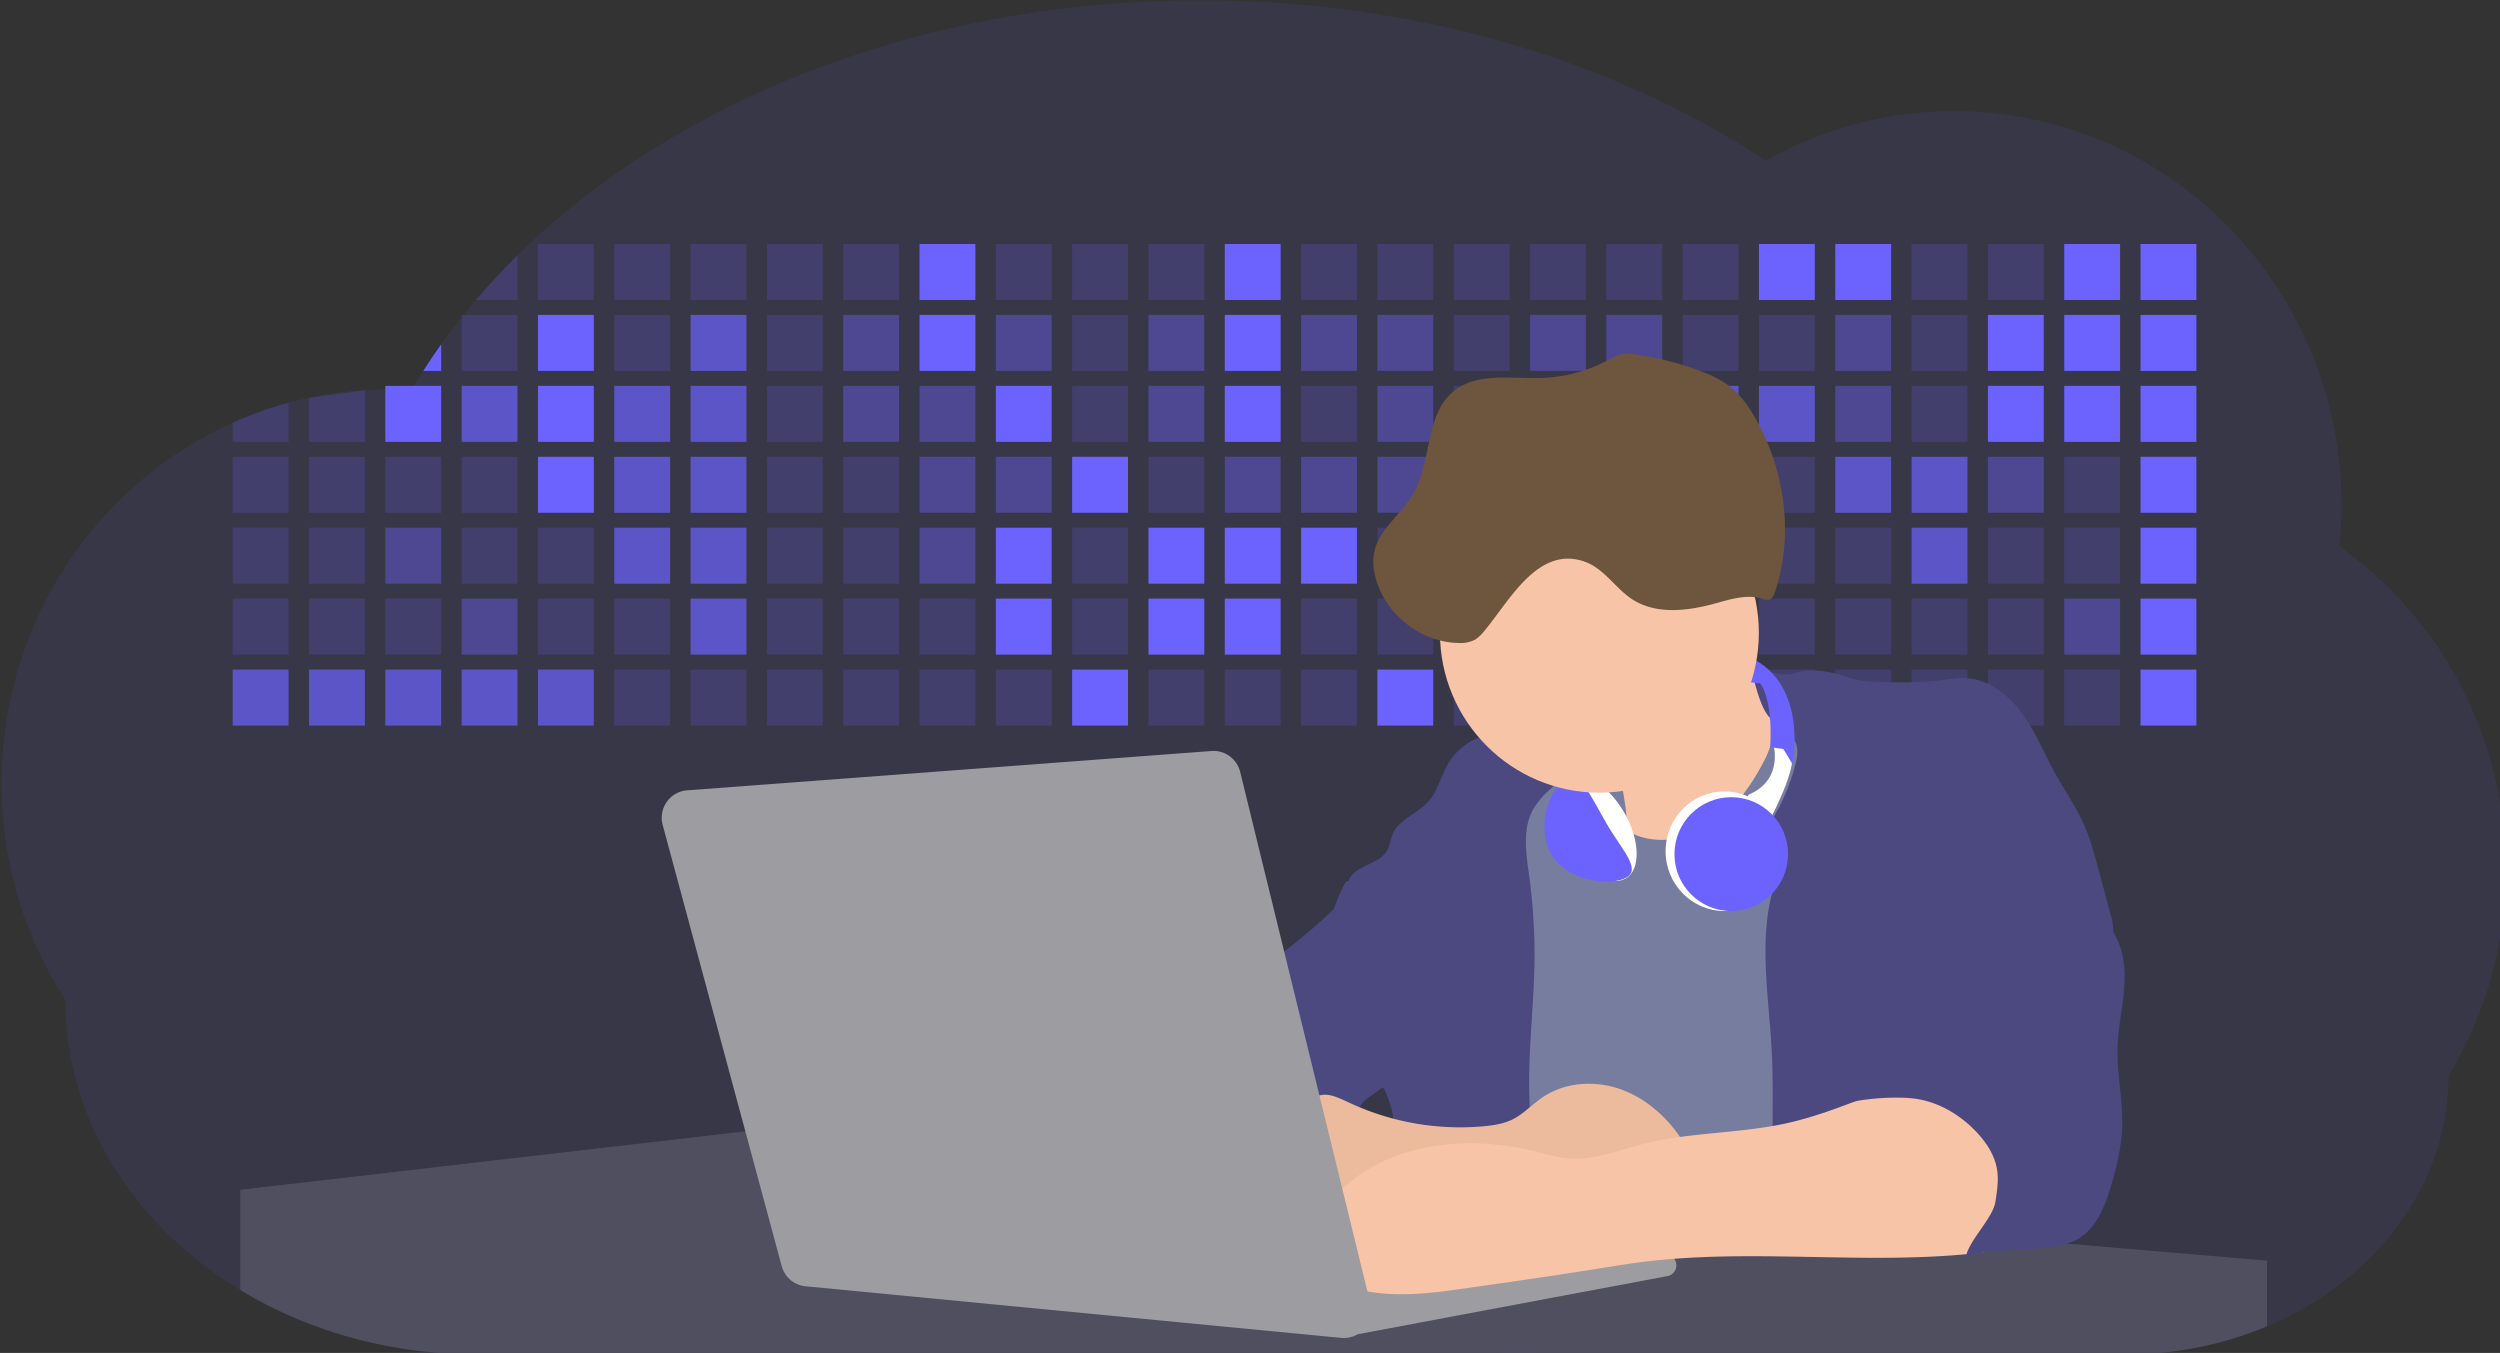 <?xml version="1.0" encoding="UTF-8" standalone="no"?>
<!-- Created with Inkscape (http://www.inkscape.org/) -->

<svg
   xmlns:dc="http://purl.org/dc/elements/1.1/"
   xmlns:cc="http://creativecommons.org/ns#"
   xmlns:rdf="http://www.w3.org/1999/02/22-rdf-syntax-ns#"
   xmlns:svg="http://www.w3.org/2000/svg"
   xmlns="http://www.w3.org/2000/svg"
   xmlns:sodipodi="http://sodipodi.sourceforge.net/DTD/sodipodi-0.dtd"
   xmlns:inkscape="http://www.inkscape.org/namespaces/inkscape"
   width="207.001mm"
   height="112.022mm"
   viewBox="0 0 207.001 112.022"
   version="1.1"
   id="svg8"
   sodipodi:docname="dev-activity.svg"
   inkscape:version="0.92.3 (2405546, 2018-03-11)">
  <rect x="0" y="0" width="207.001" height="112.022" fill="#333333" stroke="none"/>
  <defs
     id="defs2" />
  <sodipodi:namedview
     id="base"
     pagecolor="#ffffff"
     bordercolor="#666666"
     borderopacity="1.0"
     inkscape:pageopacity="0.0"
     inkscape:pageshadow="2"
     inkscape:zoom="0.49497475"
     inkscape:cx="-119.20004"
     inkscape:cy="-82.649578"
     inkscape:document-units="mm"
     inkscape:current-layer="g1058"
     showgrid="false"
     inkscape:window-width="1920"
     inkscape:window-height="1001"
     inkscape:window-x="-9"
     inkscape:window-y="-9"
     inkscape:window-maximized="1"
     fit-margin-top="0"
     fit-margin-left="0"
     fit-margin-right="0"
     fit-margin-bottom="0" />
  <g
     inkscape:label="Layer 1"
     inkscape:groupmode="layer"
     id="layer1"
     transform="translate(-1.648,-85.965)">
    <g
       id="g1058"
       transform="matrix(0.265,0,0,0.265,-87.086,65.642)">
      <g
         id="g4177">
        <path
           style="opacity:0.1;fill:#6c63ff;stroke-width:0.685"
           inkscape:connector-curvature="0"
           d="m 1117.736,348.531 a 124.413,124.766 0 0 1 -4.685,34.017 123.141,123.491 0 0 1 -13.178,30.369 c 0,34.36 -23.129,64.057 -56.701,78.185 a 114.414,114.739 0 0 1 -44.268,8.779 H 483.89 c -27.526,0 -53.035,-7.448 -73.955,-20.136 a 127.039,127.4 0 0 1 -16.981,-12.27 C 369.702,447.434 355.285,419.741 355.285,389.153 A 123.441,123.792 0 0 1 335.37,321.447 c 0,-50.313 29.674,-93.575 72.184,-112.675 a 119.352,119.691 0 0 1 17.446,-6.255 q 3.166,-0.864 6.401,-1.55 a 119.947,120.288 0 0 1 17.446,-2.4 q 3.18,-0.199 6.394,-0.226 h 1.176 c 2.366,0 4.712,0.082 7.044,0.219 l 0.766,-1.303 q 1.409,-2.359 2.886,-4.67 2.667,-4.211 5.594,-8.299 3.064,-4.314 6.394,-8.491 l 0.568,-0.686 q 1.888,-2.359 3.857,-4.664 6.155,-7.194 12.994,-13.957 c 49.315,-48.475 126.574,-79.68 213.427,-79.68 67.582,0 129.357,18.895 176.675,50.114 a 119.119,119.458 0 0 1 58.773,-15.493 c 66.843,0 121.048,55.12 121.048,123.113 a 126.451,126.81 0 0 1 -0.684,12.88 123.1,123.45 0 0 1 51.975,101.105 z"
           id="path433" />
        <path
           style="opacity:0.2;fill:#6c63ff;stroke-width:0.685"
           inkscape:connector-curvature="0"
           d="m 496.535,156.464 v 13.957 h -12.994 q 6.107,-7.188 12.994,-13.957 z"
           id="path435" />
        <rect
           style="opacity:0.2;fill:#6c63ff;stroke-width:0.685"
           x="502.936"
           y="152.925"
           width="17.446"
           height="17.496"
           id="rect437" />
        <rect
           style="opacity:0.2;fill:#6c63ff;stroke-width:0.685"
           x="526.777"
           y="152.925"
           width="17.446"
           height="17.496"
           id="rect439" />
        <rect
           style="opacity:0.2;fill:#6c63ff;stroke-width:0.685"
           x="550.624"
           y="152.925"
           width="17.446"
           height="17.496"
           id="rect441" />
        <rect
           style="opacity:0.2;fill:#6c63ff;stroke-width:0.685"
           x="574.464"
           y="152.925"
           width="17.446"
           height="17.496"
           id="rect443" />
        <rect
           style="opacity:0.2;fill:#6c63ff;stroke-width:0.685"
           x="598.311"
           y="152.925"
           width="17.446"
           height="17.496"
           id="rect445" />
        <rect
           style="fill:#6c63ff;stroke-width:0.685"
           x="622.158"
           y="152.925"
           width="17.446"
           height="17.496"
           id="rect447" />
        <rect
           style="opacity:0.2;fill:#6c63ff;stroke-width:0.685"
           x="645.998"
           y="152.925"
           width="17.446"
           height="17.496"
           id="rect449" />
        <rect
           style="opacity:0.2;fill:#6c63ff;stroke-width:0.685"
           x="669.846"
           y="152.925"
           width="17.446"
           height="17.496"
           id="rect451" />
        <rect
           style="opacity:0.2;fill:#6c63ff;stroke-width:0.685"
           x="693.686"
           y="152.925"
           width="17.446"
           height="17.496"
           id="rect453" />
        <rect
           style="fill:#6c63ff;stroke-width:0.685"
           x="717.533"
           y="152.925"
           width="17.446"
           height="17.496"
           id="rect455" />
        <rect
           style="opacity:0.2;fill:#6c63ff;stroke-width:0.685"
           x="741.38"
           y="152.925"
           width="17.446"
           height="17.496"
           id="rect457" />
        <rect
           style="opacity:0.2;fill:#6c63ff;stroke-width:0.685"
           x="765.22"
           y="152.925"
           width="17.446"
           height="17.496"
           id="rect459" />
        <rect
           style="opacity:0.2;fill:#6c63ff;stroke-width:0.685"
           x="789.067"
           y="152.925"
           width="17.446"
           height="17.496"
           id="rect461" />
        <rect
           style="opacity:0.2;fill:#6c63ff;stroke-width:0.685"
           x="812.915"
           y="152.925"
           width="17.446"
           height="17.496"
           id="rect463" />
        <rect
           style="opacity:0.2;fill:#6c63ff;stroke-width:0.685"
           x="836.755"
           y="152.925"
           width="17.446"
           height="17.496"
           id="rect465" />
        <rect
           style="opacity:0.2;fill:#6c63ff;stroke-width:0.685"
           x="860.602"
           y="152.925"
           width="17.446"
           height="17.496"
           id="rect467" />
        <rect
           style="fill:#6c63ff;stroke-width:0.685"
           x="884.442"
           y="152.925"
           width="17.446"
           height="17.496"
           id="rect469" />
        <rect
           style="fill:#6c63ff;stroke-width:0.685"
           x="908.289"
           y="152.925"
           width="17.446"
           height="17.496"
           id="rect471" />
        <rect
           style="opacity:0.2;fill:#6c63ff;stroke-width:0.685"
           x="932.136"
           y="152.925"
           width="17.446"
           height="17.496"
           id="rect473" />
        <rect
           style="opacity:0.2;fill:#6c63ff;stroke-width:0.685"
           x="955.977"
           y="152.925"
           width="17.446"
           height="17.496"
           id="rect475" />
        <rect
           style="fill:#6c63ff;stroke-width:0.685"
           x="979.824"
           y="152.925"
           width="17.446"
           height="17.496"
           id="rect477" />
        <rect
           style="fill:#6c63ff;stroke-width:0.685"
           x="1003.664"
           y="152.925"
           width="17.446"
           height="17.496"
           id="rect479" />
        <path
           style="fill:#6c63ff;stroke-width:0.685"
           inkscape:connector-curvature="0"
           d="m 472.695,184.281 v 8.299 h -5.594 q 2.667,-4.238 5.594,-8.299 z"
           id="path481" />
        <rect
           style="opacity:0.2;fill:#6c63ff;stroke-width:0.685"
           x="479.089"
           y="175.084"
           width="17.446"
           height="17.496"
           id="rect483" />
        <rect
           style="fill:#6c63ff;stroke-width:0.685"
           x="502.936"
           y="175.084"
           width="17.446"
           height="17.496"
           id="rect485" />
        <rect
           style="opacity:0.2;fill:#6c63ff;stroke-width:0.685"
           x="526.777"
           y="175.084"
           width="17.446"
           height="17.496"
           id="rect487" />
        <rect
           style="opacity:0.7;fill:#6c63ff;stroke-width:0.685"
           x="550.624"
           y="175.084"
           width="17.446"
           height="17.496"
           id="rect489" />
        <rect
           style="opacity:0.2;fill:#6c63ff;stroke-width:0.685"
           x="574.464"
           y="175.084"
           width="17.446"
           height="17.496"
           id="rect491" />
        <rect
           style="opacity:0.4;fill:#6c63ff;stroke-width:0.685"
           x="598.311"
           y="175.084"
           width="17.446"
           height="17.496"
           id="rect493" />
        <rect
           style="fill:#6c63ff;stroke-width:0.685"
           x="622.158"
           y="175.084"
           width="17.446"
           height="17.496"
           id="rect495" />
        <rect
           style="opacity:0.4;fill:#6c63ff;stroke-width:0.685"
           x="645.998"
           y="175.084"
           width="17.446"
           height="17.496"
           id="rect497" />
        <rect
           style="opacity:0.2;fill:#6c63ff;stroke-width:0.685"
           x="669.846"
           y="175.084"
           width="17.446"
           height="17.496"
           id="rect499" />
        <rect
           style="opacity:0.4;fill:#6c63ff;stroke-width:0.685"
           x="693.686"
           y="175.084"
           width="17.446"
           height="17.496"
           id="rect501" />
        <rect
           style="fill:#6c63ff;stroke-width:0.685"
           x="717.533"
           y="175.084"
           width="17.446"
           height="17.496"
           id="rect503" />
        <rect
           style="opacity:0.4;fill:#6c63ff;stroke-width:0.685"
           x="741.38"
           y="175.084"
           width="17.446"
           height="17.496"
           id="rect505" />
        <rect
           style="opacity:0.4;fill:#6c63ff;stroke-width:0.685"
           x="765.22"
           y="175.084"
           width="17.446"
           height="17.496"
           id="rect507" />
        <rect
           style="opacity:0.2;fill:#6c63ff;stroke-width:0.685"
           x="789.067"
           y="175.084"
           width="17.446"
           height="17.496"
           id="rect509" />
        <rect
           style="opacity:0.4;fill:#6c63ff;stroke-width:0.685"
           x="812.915"
           y="175.084"
           width="17.446"
           height="17.496"
           id="rect511" />
        <rect
           style="opacity:0.4;fill:#6c63ff;stroke-width:0.685"
           x="836.755"
           y="175.084"
           width="17.446"
           height="17.496"
           id="rect513" />
        <rect
           style="opacity:0.2;fill:#6c63ff;stroke-width:0.685"
           x="860.602"
           y="175.084"
           width="17.446"
           height="17.496"
           id="rect515" />
        <rect
           style="opacity:0.2;fill:#6c63ff;stroke-width:0.685"
           x="884.442"
           y="175.084"
           width="17.446"
           height="17.496"
           id="rect517" />
        <rect
           style="opacity:0.4;fill:#6c63ff;stroke-width:0.685"
           x="908.289"
           y="175.084"
           width="17.446"
           height="17.496"
           id="rect519" />
        <rect
           style="opacity:0.2;fill:#6c63ff;stroke-width:0.685"
           x="932.136"
           y="175.084"
           width="17.446"
           height="17.496"
           id="rect521" />
        <rect
           style="fill:#6c63ff;stroke-width:0.685"
           x="955.977"
           y="175.084"
           width="17.446"
           height="17.496"
           id="rect523" />
        <rect
           style="fill:#6c63ff;stroke-width:0.685"
           x="979.824"
           y="175.084"
           width="17.446"
           height="17.496"
           id="rect525" />
        <rect
           style="fill:#6c63ff;stroke-width:0.685"
           x="1003.664"
           y="175.084"
           width="17.446"
           height="17.496"
           id="rect527" />
        <path
           style="opacity:0.2;fill:#6c63ff;stroke-width:0.685"
           inkscape:connector-curvature="0"
           d="m 425.001,202.517 v 12.228 h -17.446 v -5.974 a 119.352,119.691 0 0 1 17.446,-6.255 z"
           id="path529" />
        <polygon
           transform="matrix(0.684,0,0,0.686,335.37,76.784)"
           style="opacity:0.2;fill:#6c63ff"
           points="140.42,181.07 165.93,177.57 165.93,201.16 140.42,201.16 "
           id="polygon531" />
        <rect
           style="fill:#6c63ff;stroke-width:0.685"
           x="455.242"
           y="197.25"
           width="17.446"
           height="17.496"
           id="rect533" />
        <rect
           style="opacity:0.7;fill:#6c63ff;stroke-width:0.685"
           x="479.089"
           y="197.25"
           width="17.446"
           height="17.496"
           id="rect535" />
        <rect
           style="fill:#6c63ff;stroke-width:0.685"
           x="502.936"
           y="197.25"
           width="17.446"
           height="17.496"
           id="rect537" />
        <rect
           style="opacity:0.7;fill:#6c63ff;stroke-width:0.685"
           x="526.777"
           y="197.25"
           width="17.446"
           height="17.496"
           id="rect539" />
        <rect
           style="opacity:0.7;fill:#6c63ff;stroke-width:0.685"
           x="550.624"
           y="197.25"
           width="17.446"
           height="17.496"
           id="rect541" />
        <rect
           style="opacity:0.2;fill:#6c63ff;stroke-width:0.685"
           x="574.464"
           y="197.25"
           width="17.446"
           height="17.496"
           id="rect543" />
        <rect
           style="opacity:0.4;fill:#6c63ff;stroke-width:0.685"
           x="598.311"
           y="197.25"
           width="17.446"
           height="17.496"
           id="rect545" />
        <rect
           style="opacity:0.4;fill:#6c63ff;stroke-width:0.685"
           x="622.158"
           y="197.25"
           width="17.446"
           height="17.496"
           id="rect547" />
        <rect
           style="fill:#6c63ff;stroke-width:0.685"
           x="645.998"
           y="197.25"
           width="17.446"
           height="17.496"
           id="rect549" />
        <rect
           style="opacity:0.2;fill:#6c63ff;stroke-width:0.685"
           x="669.846"
           y="197.25"
           width="17.446"
           height="17.496"
           id="rect551" />
        <rect
           style="opacity:0.4;fill:#6c63ff;stroke-width:0.685"
           x="693.686"
           y="197.25"
           width="17.446"
           height="17.496"
           id="rect553" />
        <rect
           style="fill:#6c63ff;stroke-width:0.685"
           x="717.533"
           y="197.25"
           width="17.446"
           height="17.496"
           id="rect555" />
        <rect
           style="opacity:0.2;fill:#6c63ff;stroke-width:0.685"
           x="741.38"
           y="197.25"
           width="17.446"
           height="17.496"
           id="rect557" />
        <rect
           style="opacity:0.4;fill:#6c63ff;stroke-width:0.685"
           x="765.22"
           y="197.25"
           width="17.446"
           height="17.496"
           id="rect559" />
        <rect
           style="opacity:0.2;fill:#6c63ff;stroke-width:0.685"
           x="789.067"
           y="197.25"
           width="17.446"
           height="17.496"
           id="rect561" />
        <rect
           style="fill:#6c63ff;stroke-width:0.685"
           x="812.915"
           y="197.25"
           width="17.446"
           height="17.496"
           id="rect563" />
        <rect
           style="opacity:0.2;fill:#6c63ff;stroke-width:0.685"
           x="836.755"
           y="197.25"
           width="17.446"
           height="17.496"
           id="rect565" />
        <rect
           style="opacity:0.7;fill:#6c63ff;stroke-width:0.685"
           x="860.602"
           y="197.25"
           width="17.446"
           height="17.496"
           id="rect567" />
        <rect
           style="opacity:0.7;fill:#6c63ff;stroke-width:0.685"
           x="884.442"
           y="197.25"
           width="17.446"
           height="17.496"
           id="rect569" />
        <rect
           style="opacity:0.4;fill:#6c63ff;stroke-width:0.685"
           x="908.289"
           y="197.25"
           width="17.446"
           height="17.496"
           id="rect571" />
        <rect
           style="opacity:0.2;fill:#6c63ff;stroke-width:0.685"
           x="932.136"
           y="197.25"
           width="17.446"
           height="17.496"
           id="rect573" />
        <rect
           style="fill:#6c63ff;stroke-width:0.685"
           x="955.977"
           y="197.25"
           width="17.446"
           height="17.496"
           id="rect575" />
        <rect
           style="fill:#6c63ff;stroke-width:0.685"
           x="979.824"
           y="197.25"
           width="17.446"
           height="17.496"
           id="rect577" />
        <rect
           style="fill:#6c63ff;stroke-width:0.685"
           x="1003.664"
           y="197.25"
           width="17.446"
           height="17.496"
           id="rect579" />
        <rect
           style="opacity:0.2;fill:#6c63ff;stroke-width:0.685"
           x="407.555"
           y="219.41"
           width="17.446"
           height="17.496"
           id="rect581" />
        <rect
           style="opacity:0.2;fill:#6c63ff;stroke-width:0.685"
           x="431.402"
           y="219.41"
           width="17.446"
           height="17.496"
           id="rect583" />
        <rect
           style="opacity:0.2;fill:#6c63ff;stroke-width:0.685"
           x="455.242"
           y="219.41"
           width="17.446"
           height="17.496"
           id="rect585" />
        <rect
           style="opacity:0.2;fill:#6c63ff;stroke-width:0.685"
           x="479.089"
           y="219.41"
           width="17.446"
           height="17.496"
           id="rect587" />
        <rect
           style="fill:#6c63ff;stroke-width:0.685"
           x="502.936"
           y="219.41"
           width="17.446"
           height="17.496"
           id="rect589" />
        <rect
           style="opacity:0.7;fill:#6c63ff;stroke-width:0.685"
           x="526.777"
           y="219.41"
           width="17.446"
           height="17.496"
           id="rect591" />
        <rect
           style="opacity:0.7;fill:#6c63ff;stroke-width:0.685"
           x="550.624"
           y="219.41"
           width="17.446"
           height="17.496"
           id="rect593" />
        <rect
           style="opacity:0.2;fill:#6c63ff;stroke-width:0.685"
           x="574.464"
           y="219.41"
           width="17.446"
           height="17.496"
           id="rect595" />
        <rect
           style="opacity:0.2;fill:#6c63ff;stroke-width:0.685"
           x="598.311"
           y="219.41"
           width="17.446"
           height="17.496"
           id="rect597" />
        <rect
           style="opacity:0.4;fill:#6c63ff;stroke-width:0.685"
           x="622.158"
           y="219.41"
           width="17.446"
           height="17.496"
           id="rect599" />
        <rect
           style="opacity:0.4;fill:#6c63ff;stroke-width:0.685"
           x="645.998"
           y="219.41"
           width="17.446"
           height="17.496"
           id="rect601" />
        <rect
           style="fill:#6c63ff;stroke-width:0.685"
           x="669.846"
           y="219.41"
           width="17.446"
           height="17.496"
           id="rect603" />
        <rect
           style="opacity:0.2;fill:#6c63ff;stroke-width:0.685"
           x="693.686"
           y="219.41"
           width="17.446"
           height="17.496"
           id="rect605" />
        <rect
           style="opacity:0.4;fill:#6c63ff;stroke-width:0.685"
           x="717.533"
           y="219.41"
           width="17.446"
           height="17.496"
           id="rect607" />
        <rect
           style="opacity:0.4;fill:#6c63ff;stroke-width:0.685"
           x="741.38"
           y="219.41"
           width="17.446"
           height="17.496"
           id="rect609" />
        <rect
           style="opacity:0.4;fill:#6c63ff;stroke-width:0.685"
           x="765.22"
           y="219.41"
           width="17.446"
           height="17.496"
           id="rect611" />
        <rect
           style="opacity:0.4;fill:#6c63ff;stroke-width:0.685"
           x="789.067"
           y="219.41"
           width="17.446"
           height="17.496"
           id="rect613" />
        <rect
           style="opacity:0.2;fill:#6c63ff;stroke-width:0.685"
           x="812.915"
           y="219.41"
           width="17.446"
           height="17.496"
           id="rect615" />
        <rect
           style="opacity:0.2;fill:#6c63ff;stroke-width:0.685"
           x="836.755"
           y="219.41"
           width="17.446"
           height="17.496"
           id="rect617" />
        <rect
           style="opacity:0.2;fill:#6c63ff;stroke-width:0.685"
           x="860.602"
           y="219.41"
           width="17.446"
           height="17.496"
           id="rect619" />
        <rect
           style="opacity:0.2;fill:#6c63ff;stroke-width:0.685"
           x="884.442"
           y="219.41"
           width="17.446"
           height="17.496"
           id="rect621" />
        <rect
           style="opacity:0.7;fill:#6c63ff;stroke-width:0.685"
           x="908.289"
           y="219.41"
           width="17.446"
           height="17.496"
           id="rect623" />
        <rect
           style="opacity:0.7;fill:#6c63ff;stroke-width:0.685"
           x="932.136"
           y="219.41"
           width="17.446"
           height="17.496"
           id="rect625" />
        <rect
           style="opacity:0.4;fill:#6c63ff;stroke-width:0.685"
           x="955.977"
           y="219.41"
           width="17.446"
           height="17.496"
           id="rect627" />
        <rect
           style="opacity:0.2;fill:#6c63ff;stroke-width:0.685"
           x="979.824"
           y="219.41"
           width="17.446"
           height="17.496"
           id="rect629" />
        <rect
           style="fill:#6c63ff;stroke-width:0.685"
           x="1003.664"
           y="219.41"
           width="17.446"
           height="17.496"
           id="rect631" />
        <rect
           style="opacity:0.2;fill:#6c63ff;stroke-width:0.685"
           x="407.555"
           y="241.576"
           width="17.446"
           height="17.496"
           id="rect633" />
        <rect
           style="opacity:0.2;fill:#6c63ff;stroke-width:0.685"
           x="431.402"
           y="241.576"
           width="17.446"
           height="17.496"
           id="rect635" />
        <rect
           style="opacity:0.4;fill:#6c63ff;stroke-width:0.685"
           x="455.242"
           y="241.576"
           width="17.446"
           height="17.496"
           id="rect637" />
        <rect
           style="opacity:0.2;fill:#6c63ff;stroke-width:0.685"
           x="479.089"
           y="241.576"
           width="17.446"
           height="17.496"
           id="rect639" />
        <rect
           style="opacity:0.2;fill:#6c63ff;stroke-width:0.685"
           x="502.936"
           y="241.576"
           width="17.446"
           height="17.496"
           id="rect641" />
        <rect
           style="opacity:0.7;fill:#6c63ff;stroke-width:0.685"
           x="526.777"
           y="241.576"
           width="17.446"
           height="17.496"
           id="rect643" />
        <rect
           style="opacity:0.7;fill:#6c63ff;stroke-width:0.685"
           x="550.624"
           y="241.576"
           width="17.446"
           height="17.496"
           id="rect645" />
        <rect
           style="opacity:0.2;fill:#6c63ff;stroke-width:0.685"
           x="574.464"
           y="241.576"
           width="17.446"
           height="17.496"
           id="rect647" />
        <rect
           style="opacity:0.2;fill:#6c63ff;stroke-width:0.685"
           x="598.311"
           y="241.576"
           width="17.446"
           height="17.496"
           id="rect649" />
        <rect
           style="opacity:0.4;fill:#6c63ff;stroke-width:0.685"
           x="622.158"
           y="241.576"
           width="17.446"
           height="17.496"
           id="rect651" />
        <rect
           style="fill:#6c63ff;stroke-width:0.685"
           x="645.998"
           y="241.576"
           width="17.446"
           height="17.496"
           id="rect653" />
        <rect
           style="opacity:0.2;fill:#6c63ff;stroke-width:0.685"
           x="669.846"
           y="241.576"
           width="17.446"
           height="17.496"
           id="rect655" />
        <rect
           style="fill:#6c63ff;stroke-width:0.685"
           x="693.686"
           y="241.576"
           width="17.446"
           height="17.496"
           id="rect657" />
        <rect
           style="fill:#6c63ff;stroke-width:0.685"
           x="717.533"
           y="241.576"
           width="17.446"
           height="17.496"
           id="rect659" />
        <rect
           style="fill:#6c63ff;stroke-width:0.685"
           x="741.38"
           y="241.576"
           width="17.446"
           height="17.496"
           id="rect661" />
        <rect
           style="opacity:0.2;fill:#6c63ff;stroke-width:0.685"
           x="765.22"
           y="241.576"
           width="17.446"
           height="17.496"
           id="rect663" />
        <rect
           style="fill:#6c63ff;stroke-width:0.685"
           x="789.067"
           y="241.576"
           width="17.446"
           height="17.496"
           id="rect665" />
        <rect
           style="opacity:0.2;fill:#6c63ff;stroke-width:0.685"
           x="812.915"
           y="241.576"
           width="17.446"
           height="17.496"
           id="rect667" />
        <rect
           style="opacity:0.2;fill:#6c63ff;stroke-width:0.685"
           x="836.755"
           y="241.576"
           width="17.446"
           height="17.496"
           id="rect669" />
        <rect
           style="opacity:0.2;fill:#6c63ff;stroke-width:0.685"
           x="860.602"
           y="241.576"
           width="17.446"
           height="17.496"
           id="rect671" />
        <rect
           style="opacity:0.2;fill:#6c63ff;stroke-width:0.685"
           x="884.442"
           y="241.576"
           width="17.446"
           height="17.496"
           id="rect673" />
        <rect
           style="opacity:0.2;fill:#6c63ff;stroke-width:0.685"
           x="908.289"
           y="241.576"
           width="17.446"
           height="17.496"
           id="rect675" />
        <rect
           style="opacity:0.7;fill:#6c63ff;stroke-width:0.685"
           x="932.136"
           y="241.576"
           width="17.446"
           height="17.496"
           id="rect677" />
        <rect
           style="opacity:0.2;fill:#6c63ff;stroke-width:0.685"
           x="955.977"
           y="241.576"
           width="17.446"
           height="17.496"
           id="rect679" />
        <rect
           style="opacity:0.2;fill:#6c63ff;stroke-width:0.685"
           x="979.824"
           y="241.576"
           width="17.446"
           height="17.496"
           id="rect681" />
        <rect
           style="fill:#6c63ff;stroke-width:0.685"
           x="1003.664"
           y="241.576"
           width="17.446"
           height="17.496"
           id="rect683" />
        <rect
           style="opacity:0.2;fill:#6c63ff;stroke-width:0.685"
           x="407.555"
           y="263.735"
           width="17.446"
           height="17.496"
           id="rect685" />
        <rect
           style="opacity:0.2;fill:#6c63ff;stroke-width:0.685"
           x="431.402"
           y="263.735"
           width="17.446"
           height="17.496"
           id="rect687" />
        <rect
           style="opacity:0.2;fill:#6c63ff;stroke-width:0.685"
           x="455.242"
           y="263.735"
           width="17.446"
           height="17.496"
           id="rect689" />
        <rect
           style="opacity:0.4;fill:#6c63ff;stroke-width:0.685"
           x="479.089"
           y="263.735"
           width="17.446"
           height="17.496"
           id="rect691" />
        <rect
           style="opacity:0.2;fill:#6c63ff;stroke-width:0.685"
           x="502.936"
           y="263.735"
           width="17.446"
           height="17.496"
           id="rect693" />
        <rect
           style="opacity:0.2;fill:#6c63ff;stroke-width:0.685"
           x="526.777"
           y="263.735"
           width="17.446"
           height="17.496"
           id="rect695" />
        <rect
           style="opacity:0.7;fill:#6c63ff;stroke-width:0.685"
           x="550.624"
           y="263.735"
           width="17.446"
           height="17.496"
           id="rect697" />
        <rect
           style="opacity:0.2;fill:#6c63ff;stroke-width:0.685"
           x="574.464"
           y="263.735"
           width="17.446"
           height="17.496"
           id="rect699" />
        <rect
           style="opacity:0.2;fill:#6c63ff;stroke-width:0.685"
           x="598.311"
           y="263.735"
           width="17.446"
           height="17.496"
           id="rect701" />
        <rect
           style="opacity:0.2;fill:#6c63ff;stroke-width:0.685"
           x="622.158"
           y="263.735"
           width="17.446"
           height="17.496"
           id="rect703" />
        <rect
           style="fill:#6c63ff;stroke-width:0.685"
           x="645.998"
           y="263.735"
           width="17.446"
           height="17.496"
           id="rect705" />
        <rect
           style="opacity:0.2;fill:#6c63ff;stroke-width:0.685"
           x="669.846"
           y="263.735"
           width="17.446"
           height="17.496"
           id="rect707" />
        <rect
           style="fill:#6c63ff;stroke-width:0.685"
           x="693.686"
           y="263.735"
           width="17.446"
           height="17.496"
           id="rect709" />
        <rect
           style="fill:#6c63ff;stroke-width:0.685"
           x="717.533"
           y="263.735"
           width="17.446"
           height="17.496"
           id="rect711" />
        <rect
           style="opacity:0.2;fill:#6c63ff;stroke-width:0.685"
           x="741.38"
           y="263.735"
           width="17.446"
           height="17.496"
           id="rect713" />
        <rect
           style="opacity:0.2;fill:#6c63ff;stroke-width:0.685"
           x="765.22"
           y="263.735"
           width="17.446"
           height="17.496"
           id="rect715" />
        <rect
           style="opacity:0.2;fill:#6c63ff;stroke-width:0.685"
           x="789.067"
           y="263.735"
           width="17.446"
           height="17.496"
           id="rect717" />
        <rect
           style="opacity:0.2;fill:#6c63ff;stroke-width:0.685"
           x="812.915"
           y="263.735"
           width="17.446"
           height="17.496"
           id="rect719" />
        <rect
           style="opacity:0.2;fill:#6c63ff;stroke-width:0.685"
           x="836.755"
           y="263.735"
           width="17.446"
           height="17.496"
           id="rect721" />
        <rect
           style="opacity:0.2;fill:#6c63ff;stroke-width:0.685"
           x="860.602"
           y="263.735"
           width="17.446"
           height="17.496"
           id="rect723" />
        <rect
           style="opacity:0.2;fill:#6c63ff;stroke-width:0.685"
           x="884.442"
           y="263.735"
           width="17.446"
           height="17.496"
           id="rect725" />
        <rect
           style="opacity:0.2;fill:#6c63ff;stroke-width:0.685"
           x="908.289"
           y="263.735"
           width="17.446"
           height="17.496"
           id="rect727" />
        <rect
           style="opacity:0.2;fill:#6c63ff;stroke-width:0.685"
           x="932.136"
           y="263.735"
           width="17.446"
           height="17.496"
           id="rect729" />
        <rect
           style="opacity:0.2;fill:#6c63ff;stroke-width:0.685"
           x="955.977"
           y="263.735"
           width="17.446"
           height="17.496"
           id="rect731" />
        <rect
           style="opacity:0.4;fill:#6c63ff;stroke-width:0.685"
           x="979.824"
           y="263.735"
           width="17.446"
           height="17.496"
           id="rect733" />
        <rect
           style="fill:#6c63ff;stroke-width:0.685"
           x="1003.664"
           y="263.735"
           width="17.446"
           height="17.496"
           id="rect735" />
        <rect
           style="opacity:0.7;fill:#6c63ff;stroke-width:0.685"
           x="407.555"
           y="285.901"
           width="17.446"
           height="17.496"
           id="rect737" />
        <rect
           style="opacity:0.7;fill:#6c63ff;stroke-width:0.685"
           x="431.402"
           y="285.901"
           width="17.446"
           height="17.496"
           id="rect739" />
        <rect
           style="opacity:0.7;fill:#6c63ff;stroke-width:0.685"
           x="455.242"
           y="285.901"
           width="17.446"
           height="17.496"
           id="rect741" />
        <rect
           style="opacity:0.7;fill:#6c63ff;stroke-width:0.685"
           x="479.089"
           y="285.901"
           width="17.446"
           height="17.496"
           id="rect743" />
        <rect
           style="opacity:0.7;fill:#6c63ff;stroke-width:0.685"
           x="502.936"
           y="285.901"
           width="17.446"
           height="17.496"
           id="rect745" />
        <rect
           style="opacity:0.2;fill:#6c63ff;stroke-width:0.685"
           x="526.777"
           y="285.901"
           width="17.446"
           height="17.496"
           id="rect747" />
        <rect
           style="opacity:0.2;fill:#6c63ff;stroke-width:0.685"
           x="550.624"
           y="285.901"
           width="17.446"
           height="17.496"
           id="rect749" />
        <rect
           style="opacity:0.2;fill:#6c63ff;stroke-width:0.685"
           x="574.464"
           y="285.901"
           width="17.446"
           height="17.496"
           id="rect751" />
        <rect
           style="opacity:0.2;fill:#6c63ff;stroke-width:0.685"
           x="598.311"
           y="285.901"
           width="17.446"
           height="17.496"
           id="rect753" />
        <rect
           style="opacity:0.2;fill:#6c63ff;stroke-width:0.685"
           x="622.158"
           y="285.901"
           width="17.446"
           height="17.496"
           id="rect755" />
        <rect
           style="opacity:0.2;fill:#6c63ff;stroke-width:0.685"
           x="645.998"
           y="285.901"
           width="17.446"
           height="17.496"
           id="rect757" />
        <rect
           style="fill:#6c63ff;stroke-width:0.685"
           x="669.846"
           y="285.901"
           width="17.446"
           height="17.496"
           id="rect759" />
        <rect
           style="opacity:0.2;fill:#6c63ff;stroke-width:0.685"
           x="693.686"
           y="285.901"
           width="17.446"
           height="17.496"
           id="rect761" />
        <rect
           style="opacity:0.2;fill:#6c63ff;stroke-width:0.685"
           x="717.533"
           y="285.901"
           width="17.446"
           height="17.496"
           id="rect763" />
        <rect
           style="opacity:0.2;fill:#6c63ff;stroke-width:0.685"
           x="741.38"
           y="285.901"
           width="17.446"
           height="17.496"
           id="rect765" />
        <rect
           style="fill:#6c63ff;stroke-width:0.685"
           x="765.22"
           y="285.901"
           width="17.446"
           height="17.496"
           id="rect767" />
        <rect
           style="opacity:0.2;fill:#6c63ff;stroke-width:0.685"
           x="789.067"
           y="285.901"
           width="17.446"
           height="17.496"
           id="rect769" />
        <rect
           style="opacity:0.2;fill:#6c63ff;stroke-width:0.685"
           x="812.915"
           y="285.901"
           width="17.446"
           height="17.496"
           id="rect771" />
        <rect
           style="opacity:0.2;fill:#6c63ff;stroke-width:0.685"
           x="836.755"
           y="285.901"
           width="17.446"
           height="17.496"
           id="rect773" />
        <rect
           style="opacity:0.2;fill:#6c63ff;stroke-width:0.685"
           x="860.602"
           y="285.901"
           width="17.446"
           height="17.496"
           id="rect775" />
        <rect
           style="opacity:0.2;fill:#6c63ff;stroke-width:0.685"
           x="884.442"
           y="285.901"
           width="17.446"
           height="17.496"
           id="rect777" />
        <rect
           style="opacity:0.2;fill:#6c63ff;stroke-width:0.685"
           x="908.289"
           y="285.901"
           width="17.446"
           height="17.496"
           id="rect779" />
        <rect
           style="opacity:0.2;fill:#6c63ff;stroke-width:0.685"
           x="932.136"
           y="285.901"
           width="17.446"
           height="17.496"
           id="rect781" />
        <rect
           style="opacity:0.2;fill:#6c63ff;stroke-width:0.685"
           x="955.977"
           y="285.901"
           width="17.446"
           height="17.496"
           id="rect783" />
        <rect
           style="opacity:0.2;fill:#6c63ff;stroke-width:0.685"
           x="979.824"
           y="285.901"
           width="17.446"
           height="17.496"
           id="rect785" />
        <rect
           style="fill:#6c63ff;stroke-width:0.685"
           x="1003.664"
           y="285.901"
           width="17.446"
           height="17.496"
           id="rect787" />
        <ellipse
           ry="23.915"
           rx="23.847"
           style="fill:#767d9f;stroke-width:0.685"
           cx="837.699"
           cy="326.351"
           id="circle789" />
        <path
           style="fill:#f7c4a7;fill-opacity:1;stroke-width:0.685"
           inkscape:connector-curvature="0"
           d="m 836.461,295.928 q 3.57,15.623 6.059,31.48 c 0.499,3.141 0.944,6.454 -0.191,9.423 -0.951,2.476 -2.886,4.41 -4.404,6.577 -1.518,2.167 -2.667,4.945 -1.744,7.428 0.923,2.483 3.618,3.841 6.189,4.54 7.359,1.989 15.203,0.542 22.527,-1.612 a 36.444,36.548 0 0 0 9.444,-3.923 c 3.105,-1.975 5.649,-4.719 7.988,-7.544 10.675,-12.983 17.665,-28.565 24.244,-44.051 a 26.754,26.83 0 0 1 -22.643,-9.149 c -2.695,-3.175 -4.671,-7.599 -3.153,-11.481 -4.452,2.448 -9.739,2.613 -14.533,4.286 a 51.627,51.773 0 0 0 -8.549,4.218 q -4.91,2.846 -9.766,5.802 c -3.7,2.236 -7.167,4.225 -11.469,4.005 z"
           id="path791" />
        <path
           style="fill:#767d9f;stroke-width:0.685"
           inkscape:connector-curvature="0"
           d="m 886.337,313.883 c -4.179,8.155 -9.615,15.994 -17.378,20.849 -7.762,4.856 -18.212,6.172 -25.988,1.372 -3.83,-2.346 -6.729,-5.912 -10.074,-8.916 -3.344,-3.004 -7.523,-5.576 -12.016,-5.185 -4.951,0.432 -8.829,4.307 -12.146,8.017 -5.033,5.638 -9.896,11.515 -13.459,18.188 -6.839,12.825 -8.46,27.817 -8.159,42.357 0.301,14.54 2.4,29.004 2.448,43.543 0.068,17.886 -2.954,35.629 -6.011,53.248 28.108,-3.47 56.25,4.115 84.419,6.989 18.027,1.859 36.191,1.817 54.314,1.769 3.187,0 6.579,-0.082 9.232,-1.852 a 12.447,12.482 0 0 0 3.823,-4.554 c 2.503,-4.629 3.508,-9.91 4.206,-15.129 1.771,-13.182 1.826,-26.528 1.874,-39.833 0.123,-32.234 0.239,-64.585 -3.843,-96.565 -1.005,-7.866 -2.291,-15.774 -5.3,-23.133 -3.009,-7.359 -7.919,-14.128 -14.786,-18.072 -4.411,-2.538 -14.635,-6.954 -19.833,-4.396 -5.834,2.853 -8.528,15.843 -11.325,21.302 z"
           id="path793" />
        <path
           style="fill:#4c4981;stroke-width:0.685"
           inkscape:connector-curvature="0"
           d="m 888.416,404.906 c -1.06,-19.889 -5.375,-41.116 3.809,-58.769 2.257,-4.334 -5.84,-9.746 -3.337,-13.943 a 62.972,63.151 0 0 0 6.88,-16.412 c 0.52,-1.982 0.937,-4.081 0.445,-6.07 -0.91,-3.628 -4.486,-5.788 -7.523,-7.997 -3.351,-2.442 -5.074,-9.883 -6.155,-13.909 -1.081,-4.026 8.596,0.823 12.488,-0.61 5.403,-1.982 12.269,-0.734 17.658,1.276 3.009,1.111 6.278,1.207 9.486,1.289 6.23,0.165 12.481,0.322 18.663,-0.446 2.777,-0.35 5.56,-0.878 8.35,-0.72 7.119,0.405 13.308,5.288 17.521,11.062 4.213,5.775 6.894,12.503 10.347,18.757 2.879,5.212 6.312,10.137 8.767,15.562 2.175,4.801 3.549,9.958 4.91,15.088 l 3.508,13.161 a 17.494,17.544 0 0 1 0.862,5.836 c -0.178,2.106 -1.108,4.067 -2.052,5.939 a 112.239,112.559 0 0 1 -12.768,19.539 c -7.379,9.074 -16.338,17.256 -20.722,28.119 -1.71,4.232 -2.66,8.731 -3.529,13.216 a 484.15,485.527 0 0 0 -7.454,54.283 119.133,119.472 0 0 0 -24.976,-8.374 121.465,121.81 0 0 0 -12.994,-2.057 c -3.823,-0.398 -8.754,0.357 -12.392,-0.686 -6.087,-1.735 -6.757,-12.057 -7.68,-17.461 -1.477,-8.607 -1.771,-17.365 -1.826,-26.062 -0.068,-9.89 0.239,-19.759 -0.287,-29.614 z"
           id="path795" />
        <path
           style="fill:#4c4981;stroke-width:0.685"
           inkscape:connector-curvature="0"
           d="m 754.75,367.714 c 2.879,16.46 6.052,32.968 12.31,48.433 -0.157,0.151 -0.315,0.288 -0.472,0.425 -0.554,0.473 -1.128,0.919 -1.73,1.372 -1.402,0.988 -2.941,1.824 -4.103,3.114 a 5.471,5.487 0 0 0 -1.026,1.68 3.748,3.758 0 0 0 0,3.066 c -3.262,1.447 -7.051,1.001 -10.71,0.864 -3.153,-0.117 -6.21,0 -8.74,1.735 -3.515,2.428 -4.575,7.091 -5.143,11.33 q -0.315,2.318 -0.54,4.643 -0.219,2.16 -0.356,4.334 a 128.988,129.355 0 0 0 -0.13,14.402 q 0.055,1.317 0.144,2.634 c -11.175,-0.267 -21.358,-6.111 -30.994,-11.789 -2.202,-1.296 -4.473,-2.661 -5.902,-4.801 a 10.805,10.836 0 0 1 -1.58,-7.057 c 0,-0.35 0.062,-0.686 0.109,-1.042 a 28.436,28.517 0 0 1 1.566,-5.953 73.313,73.521 0 0 1 13.124,-22.392 c 2.448,-2.867 5.204,-5.672 6.346,-9.272 0.499,-1.571 0.684,-3.237 1.19,-4.801 2.271,-6.776 10.463,-9.979 13.267,-16.556 0.684,-1.571 0.998,-3.292 1.846,-4.801 a 12.057,12.091 0 0 1 2.907,-3.258 c 0.499,-0.418 1.019,-0.823 1.532,-1.228 q 7.208,-5.665 13.89,-11.968 1.245,-1.173 2.462,-2.373 a 40.678,40.793 0 0 0 0.732,9.259 z"
           id="path797" />
        <path
           style="fill:#4c4981;stroke-width:0.685"
           inkscape:connector-curvature="0"
           d="m 823.665,319.033 c -0.985,1.042 -2.052,2.023 -3.098,2.997 l -0.28,0.254 -1.108,1.029 a 26.672,26.747 0 0 0 -5.163,6.028 l -0.116,0.192 c -3.488,6.262 -2.195,13.97 -1.224,21.082 a 178.87,179.379 0 0 1 1.621,26.747 c -0.178,12.345 -1.628,24.608 -1.655,36.939 0,2.798 0.061,5.59 0.185,8.388 0.198,4.547 0.54,9.087 0.951,13.627 0.445,4.979 0.978,9.951 1.477,14.924 0.397,3.848 0.773,7.688 1.087,11.529 0.157,1.989 0.308,3.971 0.431,5.96 0.144,2.332 0.26,4.671 0.328,7.002 v 0 c 0.048,1.481 0.075,2.956 0.075,4.437 0,0.844 0,1.68 0,2.517 q 0,2.407 -0.13,4.801 -0.137,3.079 -0.417,6.172 c -0.212,2.243 -0.588,4.691 -2.161,6.269 -0.096,0.096 -0.198,0.185 -0.301,0.274 l -2.216,-0.274 a 227.543,228.19 0 0 0 -46.026,-0.823 c 0.335,-2.318 0.643,-4.629 0.944,-6.954 0.137,-1.097 0.274,-2.202 0.403,-3.306 q 0.226,-1.893 0.431,-3.786 c 0.157,-1.372 0.301,-2.743 0.438,-4.115 q 0.533,-5.301 0.937,-10.61 0.595,-7.743 0.903,-15.513 0.15,-3.71 0.233,-7.428 0.116,-4.609 0.109,-9.224 0,-4.485 -0.075,-8.984 c 0,-0.988 -0.041,-1.975 -0.123,-2.956 a 18.704,18.757 0 0 0 -0.362,-2.627 34.105,34.202 0 0 0 -2.052,-5.816 c -0.15,-0.357 -0.294,-0.686 -0.438,-1.063 -0.082,-0.185 -0.157,-0.377 -0.233,-0.562 3.939,-3.518 6.743,-8.23 9.438,-12.866 4.37,-7.469 8.843,-15.267 9.574,-23.894 0.732,-8.628 -3.543,-18.319 -11.763,-20.952 -2.236,-0.686 -4.603,-0.878 -6.907,-1.283 -2.175,-0.384 -6.709,-1.255 -9.226,-2.819 q -2.052,2.112 -4.103,4.149 a 15.148,15.191 0 0 1 1.484,-5.974 l 0.971,0.048 a 1.853,1.859 0 0 1 -0.109,-0.686 c 0,-0.734 0.506,-1.564 1.587,-2.483 3.221,-2.743 8.289,-3.354 10.32,-7.064 0.848,-1.543 0.992,-3.381 1.676,-5 1.963,-4.616 7.598,-6.316 10.99,-10.006 3.392,-3.69 4.24,-8.916 6.982,-13.031 a 19.573,19.628 0 0 1 8.207,-6.858 c 0.274,-0.13 0.554,-0.261 0.834,-0.377 5.676,-2.435 12.419,-2.99 18.301,-2.977 2.284,0 8.207,0.069 11.106,1.228 a 3.638,3.649 0 0 1 1.265,0.775 c 3.091,3.374 -1.717,10.5 -4.001,12.942 z"
           id="path799" />
        <path
           style="fill:#4c4981;stroke-width:0.685"
           inkscape:connector-curvature="0"
           d="m 755.769,352.042 a 41.635,41.753 0 0 1 31.965,3.34 c 4.924,2.743 9.342,6.57 12.05,11.508 4.069,7.407 3.891,16.336 3.604,24.793 -0.144,4.232 -0.328,8.614 -2.188,12.414 -2.154,4.396 -6.217,7.414 -10.361,9.883 a 28.887,28.969 0 0 1 -8.425,3.655 c -4.596,1.001 -9.369,0.151 -13.999,-0.686 -5.033,-0.933 -10.436,-2.057 -13.931,-5.816 -2.052,-2.181 -3.173,-5.013 -4.281,-7.784 q -2.387,-6.001 -4.787,-11.988 c -2.77,-6.934 -3.707,-12.702 -0.048,-19.457 1.662,-3.079 3.693,-5.96 5.334,-9.06 0.821,-1.577 3.761,-10.397 5.068,-10.802 z"
           id="path801" />
        <path
           style="fill:#504f60;stroke-width:0.685"
           inkscape:connector-curvature="0"
           d="m 1043.193,470.602 v 20.506 a 114.414,114.739 0 0 1 -44.268,8.779 H 814.487 c -0.096,0.096 -0.198,0.185 -0.301,0.274 l -2.216,-0.274 h -328.081 c -27.526,0 -53.035,-7.448 -73.955,-20.136 v -31.308 l 157.786,-18.264 h 0.123 l 91.887,7.805 23.779,2.057 12.351,1.049 25.564,2.174 13.151,1.118 19.149,1.632 2.695,0.226 13.801,1.173 18.725,1.543 26.33,2.236 43.892,3.738 30.877,2.627 50.703,4.314 9.643,0.816 1.04,0.089 0.903,0.075 12.734,1.084 13.979,1.193 1.621,0.137 z"
           id="path803" />
        <polygon
           transform="matrix(0.684,0,0,0.686,335.37,76.784)"
           style="fill:#9c9ca1"
           points="474.86,523.77 463.65,580.46 596.19,596.33 637,601.44 749.26,579.33 764,573.12 "
           id="polygon805" />
        <path
           style="fill:#9c9ca1;stroke-width:0.685"
           inkscape:connector-curvature="0"
           d="m 755.502,487.322 99.068,-18.675 a 3.419,3.429 0 0 1 4.062,3.381 v 0 a 3.419,3.429 0 0 1 -2.797,3.381 l -96.749,18.168 z"
           id="path807" />
        <path
           style="opacity:1;fill:#ecba9c;fill-opacity:1;stroke:none;stroke-width:0.685;stroke-opacity:1"
           inkscape:connector-curvature="0"
           d="m 798.478,428.595 c 3.084,-0.288 6.21,-0.775 8.986,-2.147 3.419,-1.708 6.08,-4.65 9.246,-6.817 6.962,-4.801 16.276,-5.445 24.257,-2.688 7.981,2.757 14.642,8.662 19.306,15.712 3.098,4.698 5.423,10.692 3.235,15.877 a 20.865,20.925 0 0 1 -2.818,4.417 l -5.704,7.476 a 19.833,19.889 0 0 1 -3.871,4.177 c -2.134,1.557 -4.787,2.195 -7.4,2.579 -6.941,1.015 -14.006,0.439 -21.002,0.905 -12.016,0.802 -23.751,4.684 -35.795,4.554 -6.921,-0.075 -13.753,-1.475 -20.517,-2.874 l -29.934,-6.172 c -5.211,-1.07 -11.099,-2.634 -13.555,-7.373 -1.101,-2.133 -1.306,-4.602 -1.436,-7.002 -0.356,-6.611 0,-13.964 4.568,-18.73 4.295,-4.472 11.086,-5.884 16.215,-9.19 6.278,-4.053 8.35,-2.743 14.97,0.302 a 82.066,82.3 0 0 0 41.245,6.995 z"
           id="path809" />
        <path
           style="fill:#f7c4a7;fill-opacity:1;stroke-width:0.685"
           inkscape:connector-curvature="0"
           d="m 918.684,419.192 c -8.398,3.258 -16.844,6.529 -25.639,8.47 -14.745,3.258 -30.173,2.743 -44.801,6.467 -7.728,1.975 -15.408,5.157 -23.348,4.513 -3.549,-0.288 -6.976,-1.372 -10.429,-2.195 -19.402,-4.801 -41.457,-3.244 -57.214,9.101 -5.389,4.218 -9.8,9.478 -13.801,15.088 a 10.053,10.082 0 0 0 4.042,15.006 59.238,59.407 0 0 0 19.409,5.192 c 8.979,0.796 18,-0.48 26.931,-1.756 13.254,-1.886 26.514,-3.779 39.734,-5.898 4.746,-0.761 9.492,-1.55 14.266,-2.154 34.352,-4.355 69.326,0.94 103.766,-2.695 3.481,-0.37 7.024,-0.85 10.19,-2.339 8.015,-3.772 11.982,-13.717 10.327,-22.454 -1.655,-8.737 -8.043,-16 -15.729,-20.458 -6.442,-3.751 -13.39,-5.267 -20.564,-6.858 -6.661,-1.557 -10.723,0.501 -17.138,2.97 z"
           id="path813" />
        <path
           style="fill:#4c4981;stroke-width:0.685"
           inkscape:connector-curvature="0"
           d="m 994.411,366.959 c 3.789,4.979 4.596,11.659 4.185,17.893 -0.41,6.234 -1.888,12.4 -2.106,18.661 -0.301,8.587 1.764,17.146 1.416,25.705 -0.246,5.987 -1.662,11.858 -3.337,17.605 -1.976,6.783 -4.835,14.073 -11.079,17.331 -8.289,4.328 -25.673,1.893 -34.393,5.281 0.793,-4.959 8.398,-12.139 9.191,-17.098 0.547,-3.429 1.101,-6.954 0.513,-10.39 -0.752,-4.382 -3.317,-8.271 -6.36,-11.508 -4.842,-5.151 -11.161,-9.026 -18.102,-10.287 -6.941,-1.262 -23.936,-0.226 -29.489,4.17 -0.684,-4.54 12.036,-8.916 16.509,-9.897 2.229,-0.501 4.787,-0.219 6.572,-1.639 3.419,-2.688 0.937,-8.045 1.101,-12.345 0.13,-3.429 2.127,-6.57 2.53,-9.999 0.684,-5.487 -2.886,-11.076 -1.484,-16.46 0.52,-1.989 1.676,-3.738 2.476,-5.631 2.435,-5.795 1.368,-12.407 0.068,-18.565 -0.807,-3.868 -1.593,-8.23 0.554,-11.529 1.99,-3.079 5.881,-4.245 9.499,-4.76 a 46.791,46.925 0 0 1 34.194,8.847 c 4.917,3.703 5.56,7.544 7.523,12.832 1.881,5.034 6.825,7.613 10.019,11.783 z"
           id="path817" />
        <path
           style="fill:#9c9ca1;stroke-width:0.685"
           inkscape:connector-curvature="0"
           d="m 541.904,334.464 37.183,137.811 a 8.583,8.607 0 0 0 7.461,6.316 l 167.361,16.124 a 8.576,8.6 0 0 0 9.15,-10.617 L 722.341,317.867 a 8.576,8.6 0 0 0 -8.973,-6.522 l -163.852,12.29 a 8.576,8.6 0 0 0 -7.612,10.829 z"
           id="path819" />
        <ellipse
           style="fill:#ffffff;stroke-width:0.685"
           cx="873.664"
           cy="342.667"
           rx="18.397"
           ry="18.689"
           id="ellipse821" />
        <path
           style="fill:#ffffff;stroke-width:0.685"
           inkscape:connector-curvature="0"
           d="m 888.771,308.574 c 0,0 3.878,11.563 -7.564,16.426 l -1.464,2.565 7.167,7.091 c 0,0 8.836,-16.165 7.878,-21.905 0,0 -1.368,-5.83 -6.018,-4.177 z"
           id="path823" />
        <ellipse
           ry="17.79"
           rx="17.74"
           style="fill:#6c63ff;stroke-width:0.685"
           cx="875.777"
           cy="343.565"
           id="circle825" />
        <path
           style="fill:#6c63ff;stroke-width:0.685"
           inkscape:connector-curvature="0"
           d="m 894.878,315.378 -2.818,-4.664 -4.103,-0.583 c 0.875,-15.356 -3.098,-19.93 -3.098,-19.93 l -0.923,-0.089 -4.021,-0.391 -7.564,-7.873 v -2.236 c 10.628,1.269 16.502,6.33 19.675,12.263 5.608,10.411 2.852,23.503 2.852,23.503 z"
           id="path827" />
        <ellipse
           style="fill:#ffffff;stroke-width:0.685"
           cx="555.509"
           cy="708.014"
           rx="9.875"
           ry="18.038"
           transform="matrix(0.865,-0.501,0.499,0.867,0,0)"
           id="ellipse833" />
        <path
           style="fill:#6c63ff;stroke-width:0.685"
           inkscape:connector-curvature="0"
           d="m 836.659,333.737 c 4.972,8.635 11.072,14.402 6.353,17.146 -4.719,2.743 -18.465,1.372 -23.437,-7.27 -4.972,-8.641 -0.458,-20.575 4.261,-23.318 4.719,-2.743 7.844,4.787 12.823,13.442 z"
           id="path835" />
        <ellipse
           ry="49.963"
           rx="49.821"
           style="fill:#f7c4a7;fill-opacity:1;stroke-width:0.685"
           cx="834.587"
           cy="274.406"
           id="circle839" />
        <path
           style="fill:#6e553e;fill-opacity:1;stroke-width:0.685"
           inkscape:connector-curvature="0"
           d="m 830.21,252.268 c 5.929,2.188 9.438,8.333 14.758,11.755 7.523,4.801 17.316,3.559 25.906,1.186 4.787,-1.31 9.793,-2.908 14.505,-1.454 a 4.103,4.115 0 0 0 2.209,0.315 c 1.026,-0.295 1.532,-1.433 1.867,-2.448 5.827,-17.42 3.207,-37.151 -5.587,-53.268 -2.271,-4.156 -4.992,-8.175 -8.74,-11.062 -2.954,-2.27 -6.429,-3.758 -9.93,-5.027 a 99.163,99.445 0 0 0 -19.751,-4.89 12.269,12.304 0 0 0 -3.604,-0.117 c -1.648,0.267 -3.125,1.159 -4.596,1.955 a 47.038,47.171 0 0 1 -20.421,5.562 c -9.574,0.363 -20.517,-1.9 -27.896,4.259 -8.891,7.386 -6.675,21.796 -12.44,31.823 -3.816,6.632 -11.175,11.447 -12.385,18.998 a 17.487,17.537 0 0 0 0.431,6.906 c 2.818,11.618 14.033,20.616 25.988,20.829 a 9.862,9.89 0 0 0 5.307,-1.09 12.002,12.036 0 0 0 2.797,-2.668 c 7.83,-9.3 16.789,-27.022 31.582,-21.563 z"
           id="path841" />
      </g>
    </g>
  </g>
</svg>
